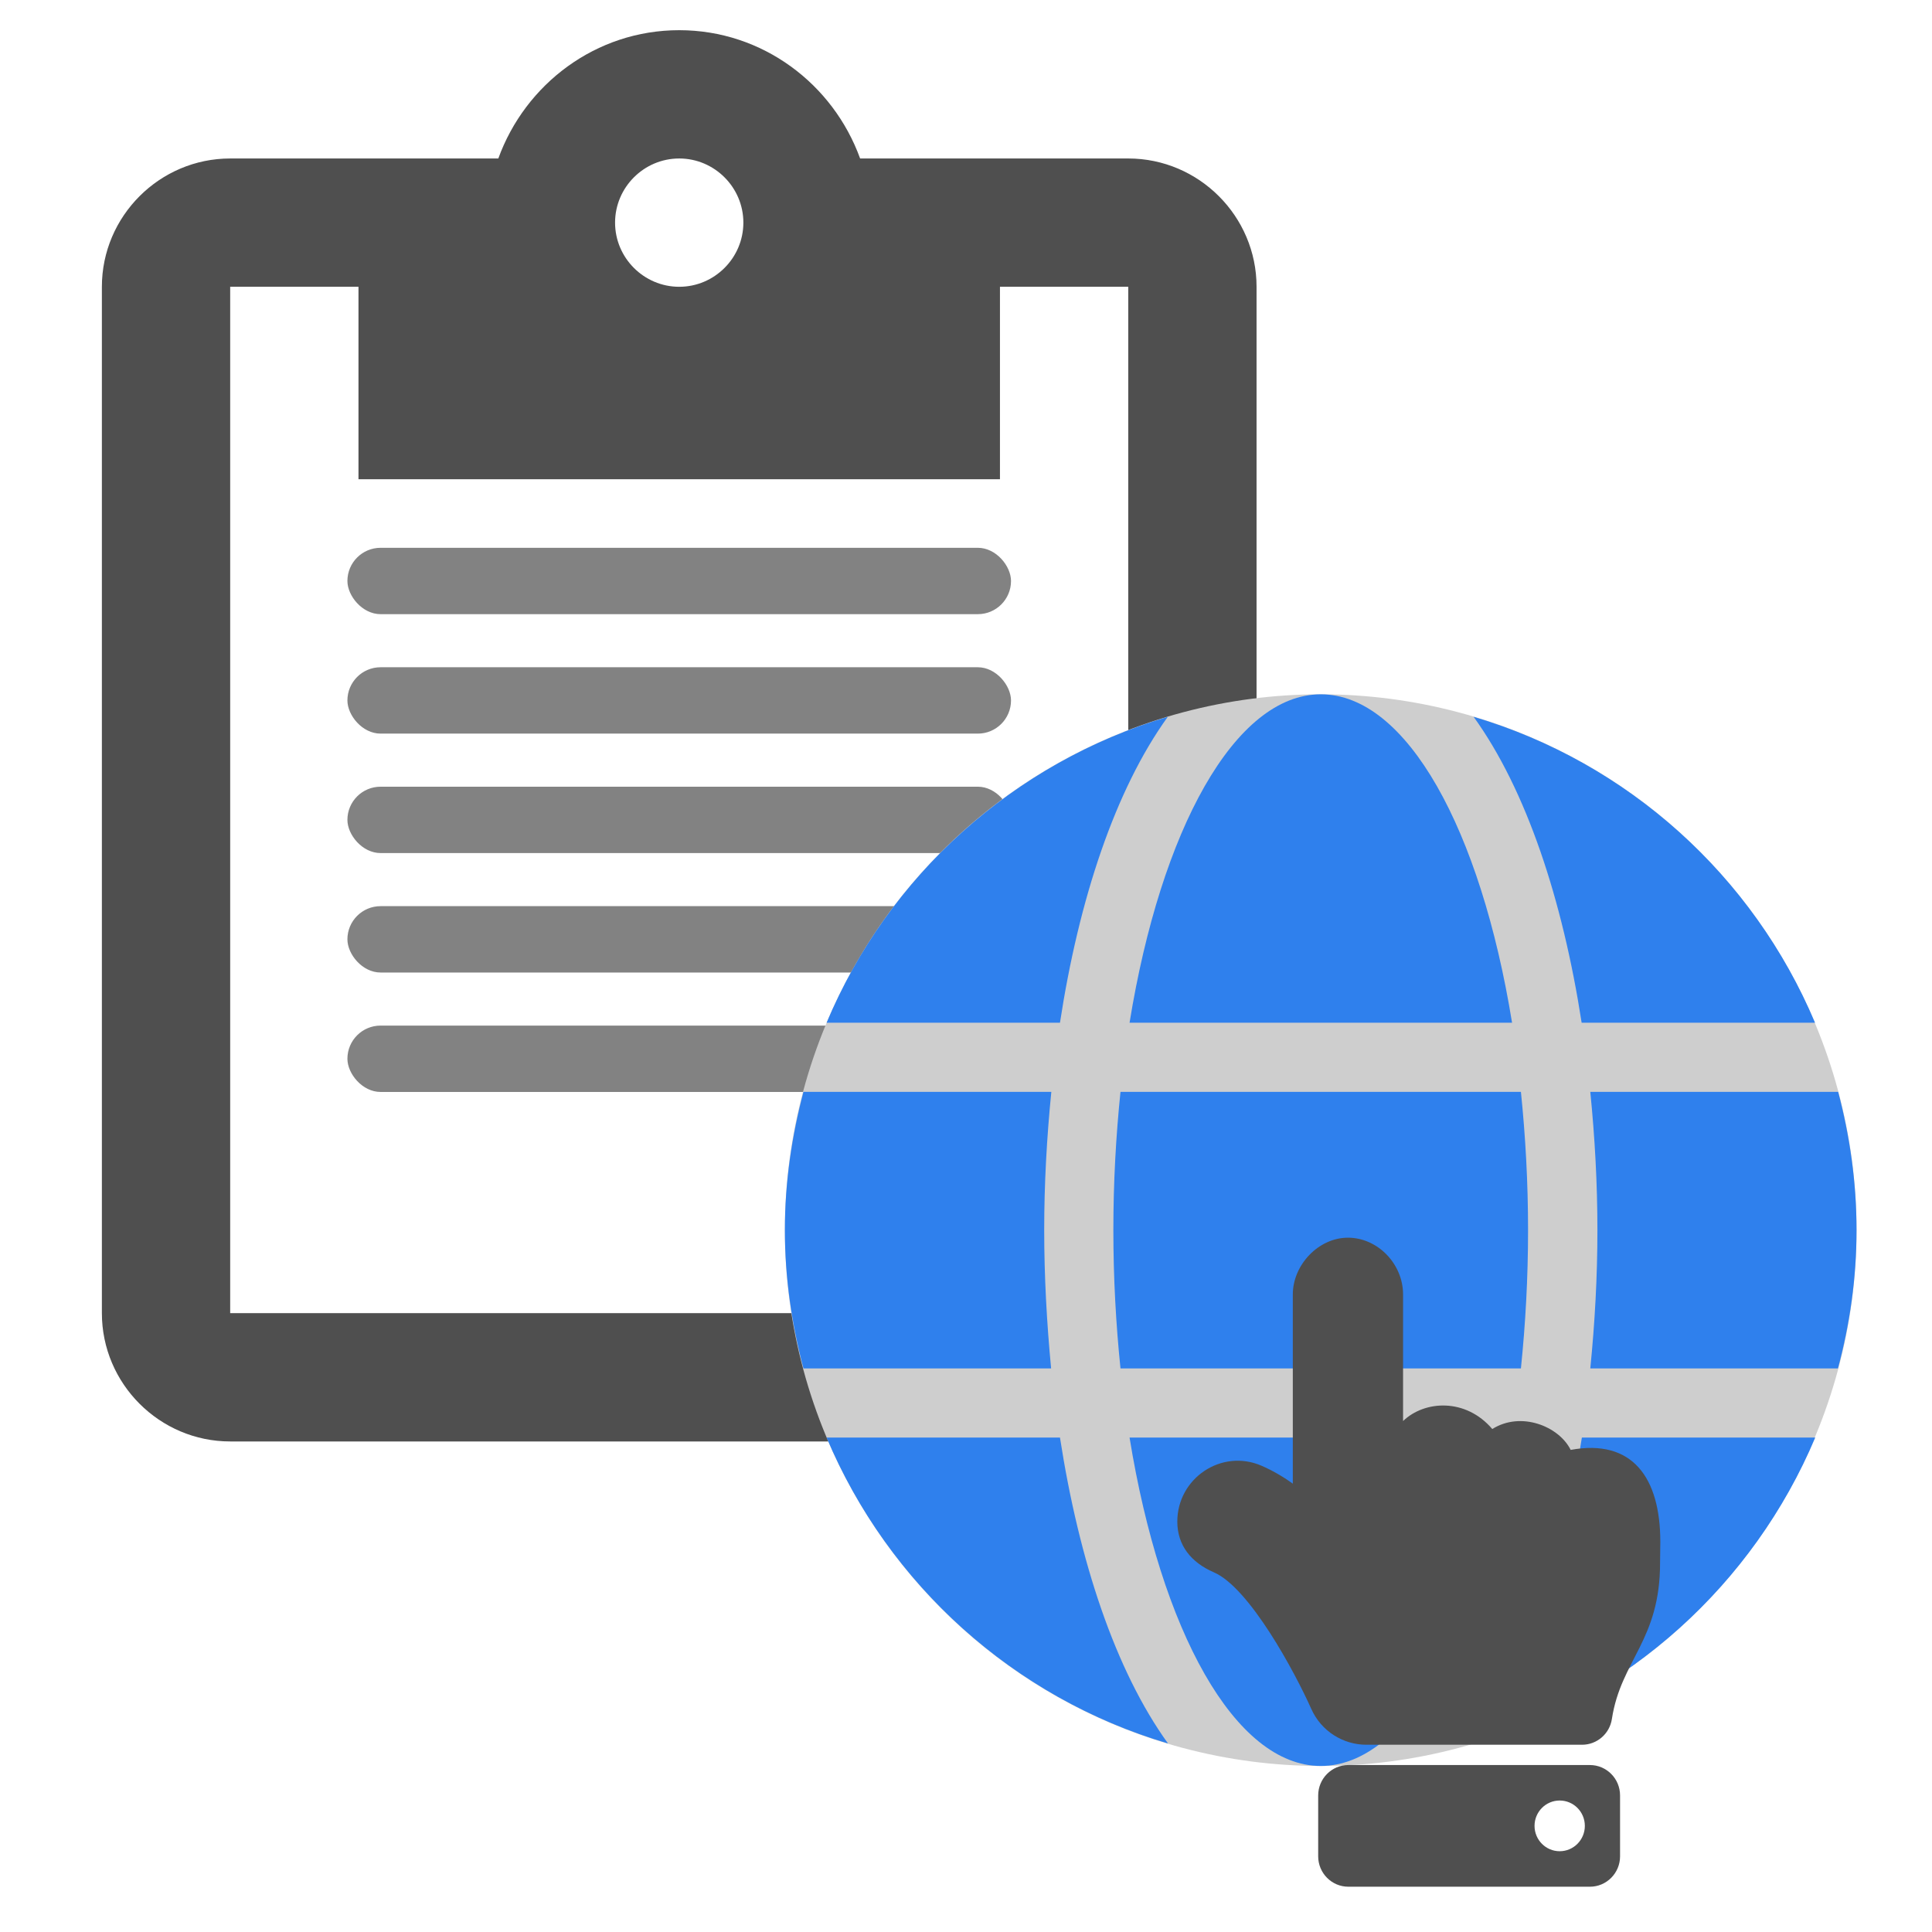 <svg width="128" height="128" viewBox="0 0 128 128" fill="none" xmlns="http://www.w3.org/2000/svg">
<g clip-path="url(#clip0_306_30)">
<path d="M74.75 10.5H56.985C55.2 5.57 50.525 2 45 2C39.475 2 34.8 5.57 33.015 10.5H15.25C10.575 10.5 6.75 14.325 6.75 19V87C6.75 91.675 10.575 95.5 15.25 95.5H74.75C79.425 95.5 83.25 91.675 83.25 87V19C83.25 14.325 79.425 10.5 74.75 10.5ZM45 10.5C47.337 10.5 49.25 12.412 49.25 14.75C49.25 17.087 47.337 19 45 19C42.663 19 40.75 17.087 40.75 14.75C40.75 12.412 42.663 10.5 45 10.5ZM74.75 87H15.25V19H23.75V31.75H66.25V19H74.75V87Z" fill="#4F4F4F"/>
<rect x="23.017" y="36.293" width="43.965" height="4.397" rx="2.198" fill="#828282"/>
<rect x="23.017" y="44.207" width="43.965" height="4.397" rx="2.198" fill="#828282"/>
<rect x="23.017" y="52.121" width="43.965" height="4.397" rx="2.198" fill="#828282"/>
<rect x="23.017" y="60.035" width="43.965" height="4.397" rx="2.198" fill="#828282"/>
<rect x="23.017" y="67.948" width="43.965" height="4.397" rx="2.198" fill="#828282"/>
<circle cx="87.5" cy="81.5" r="35.5" fill="#CECECE"/>
<path d="M100.178 67.758C98.102 54.975 93.206 46 87.507 46C81.809 46 76.912 54.975 74.836 67.758H100.178ZM73.763 81.5C73.763 84.678 73.934 87.727 74.235 90.661H100.765C101.066 87.727 101.238 84.678 101.238 81.5C101.238 78.322 101.066 75.273 100.765 72.339H74.235C73.934 75.273 73.763 78.322 73.763 81.5ZM120.251 67.758C116.156 58.038 107.867 50.523 97.63 47.489C101.123 52.327 103.528 59.613 104.788 67.758H120.251ZM77.37 47.489C67.148 50.523 58.844 58.038 54.763 67.758H70.226C71.472 59.613 73.877 52.327 77.37 47.489V47.489ZM121.783 72.339H105.361C105.662 75.345 105.833 78.422 105.833 81.5C105.833 84.578 105.662 87.655 105.361 90.661H121.769C122.556 87.727 123 84.678 123 81.5C123 78.322 122.556 75.273 121.783 72.339ZM69.181 81.5C69.181 78.422 69.353 75.345 69.653 72.339H53.231C52.458 75.273 52 78.322 52 81.5C52 84.678 52.458 87.727 53.231 90.661H69.639C69.353 87.655 69.181 84.578 69.181 81.5V81.5ZM74.836 95.242C76.912 108.025 81.809 117 87.507 117C93.206 117 98.102 108.025 100.178 95.242H74.836ZM97.644 115.511C107.867 112.477 116.171 104.961 120.265 95.242H104.803C103.543 103.387 101.137 110.673 97.644 115.511ZM54.763 95.242C58.858 104.961 67.148 112.477 77.385 115.511C73.891 110.673 71.486 103.387 70.226 95.242H54.763V95.242Z" fill="#2F80ED"/>
<path d="M89.304 82C91.273 82 92.957 83.734 92.957 85.763V94.148C94.377 92.776 97.104 92.608 98.868 94.677C100.771 93.478 103.287 94.497 104.061 96.059C108.157 95.305 110 97.902 110 102.156C110 102.387 109.983 103.271 109.984 103.5C109.998 108.705 107.395 109.958 106.791 113.891C106.64 114.872 105.8 115.594 104.816 115.594H90.522L90.522 115.594C88.991 115.593 87.531 114.703 86.868 113.203C85.785 110.777 82.781 105.19 80.424 104.172C78.908 103.517 78.001 102.376 78 100.812C77.999 97.938 80.925 95.962 83.576 97.107C84.272 97.408 84.965 97.805 85.652 98.296V85.763C85.652 83.793 87.364 82 89.304 82ZM89.333 116.938H105.333C106.438 116.938 107.333 117.84 107.333 118.953V122.984C107.333 124.098 106.438 125 105.333 125H89.333C88.229 125 87.333 124.098 87.333 122.984V118.953C87.333 117.84 88.229 116.938 89.333 116.938ZM103.333 119.289C102.413 119.289 101.667 120.041 101.667 120.969C101.667 121.896 102.413 122.648 103.333 122.648C104.254 122.648 105 121.896 105 120.969C105 120.041 104.254 119.289 103.333 119.289Z" fill="#4F4F4F"/>
</g>
<defs>
<clipPath id="clip0_306_30">
<rect width="128" height="128" fill="white"/>
</clipPath>
</defs>
</svg>
